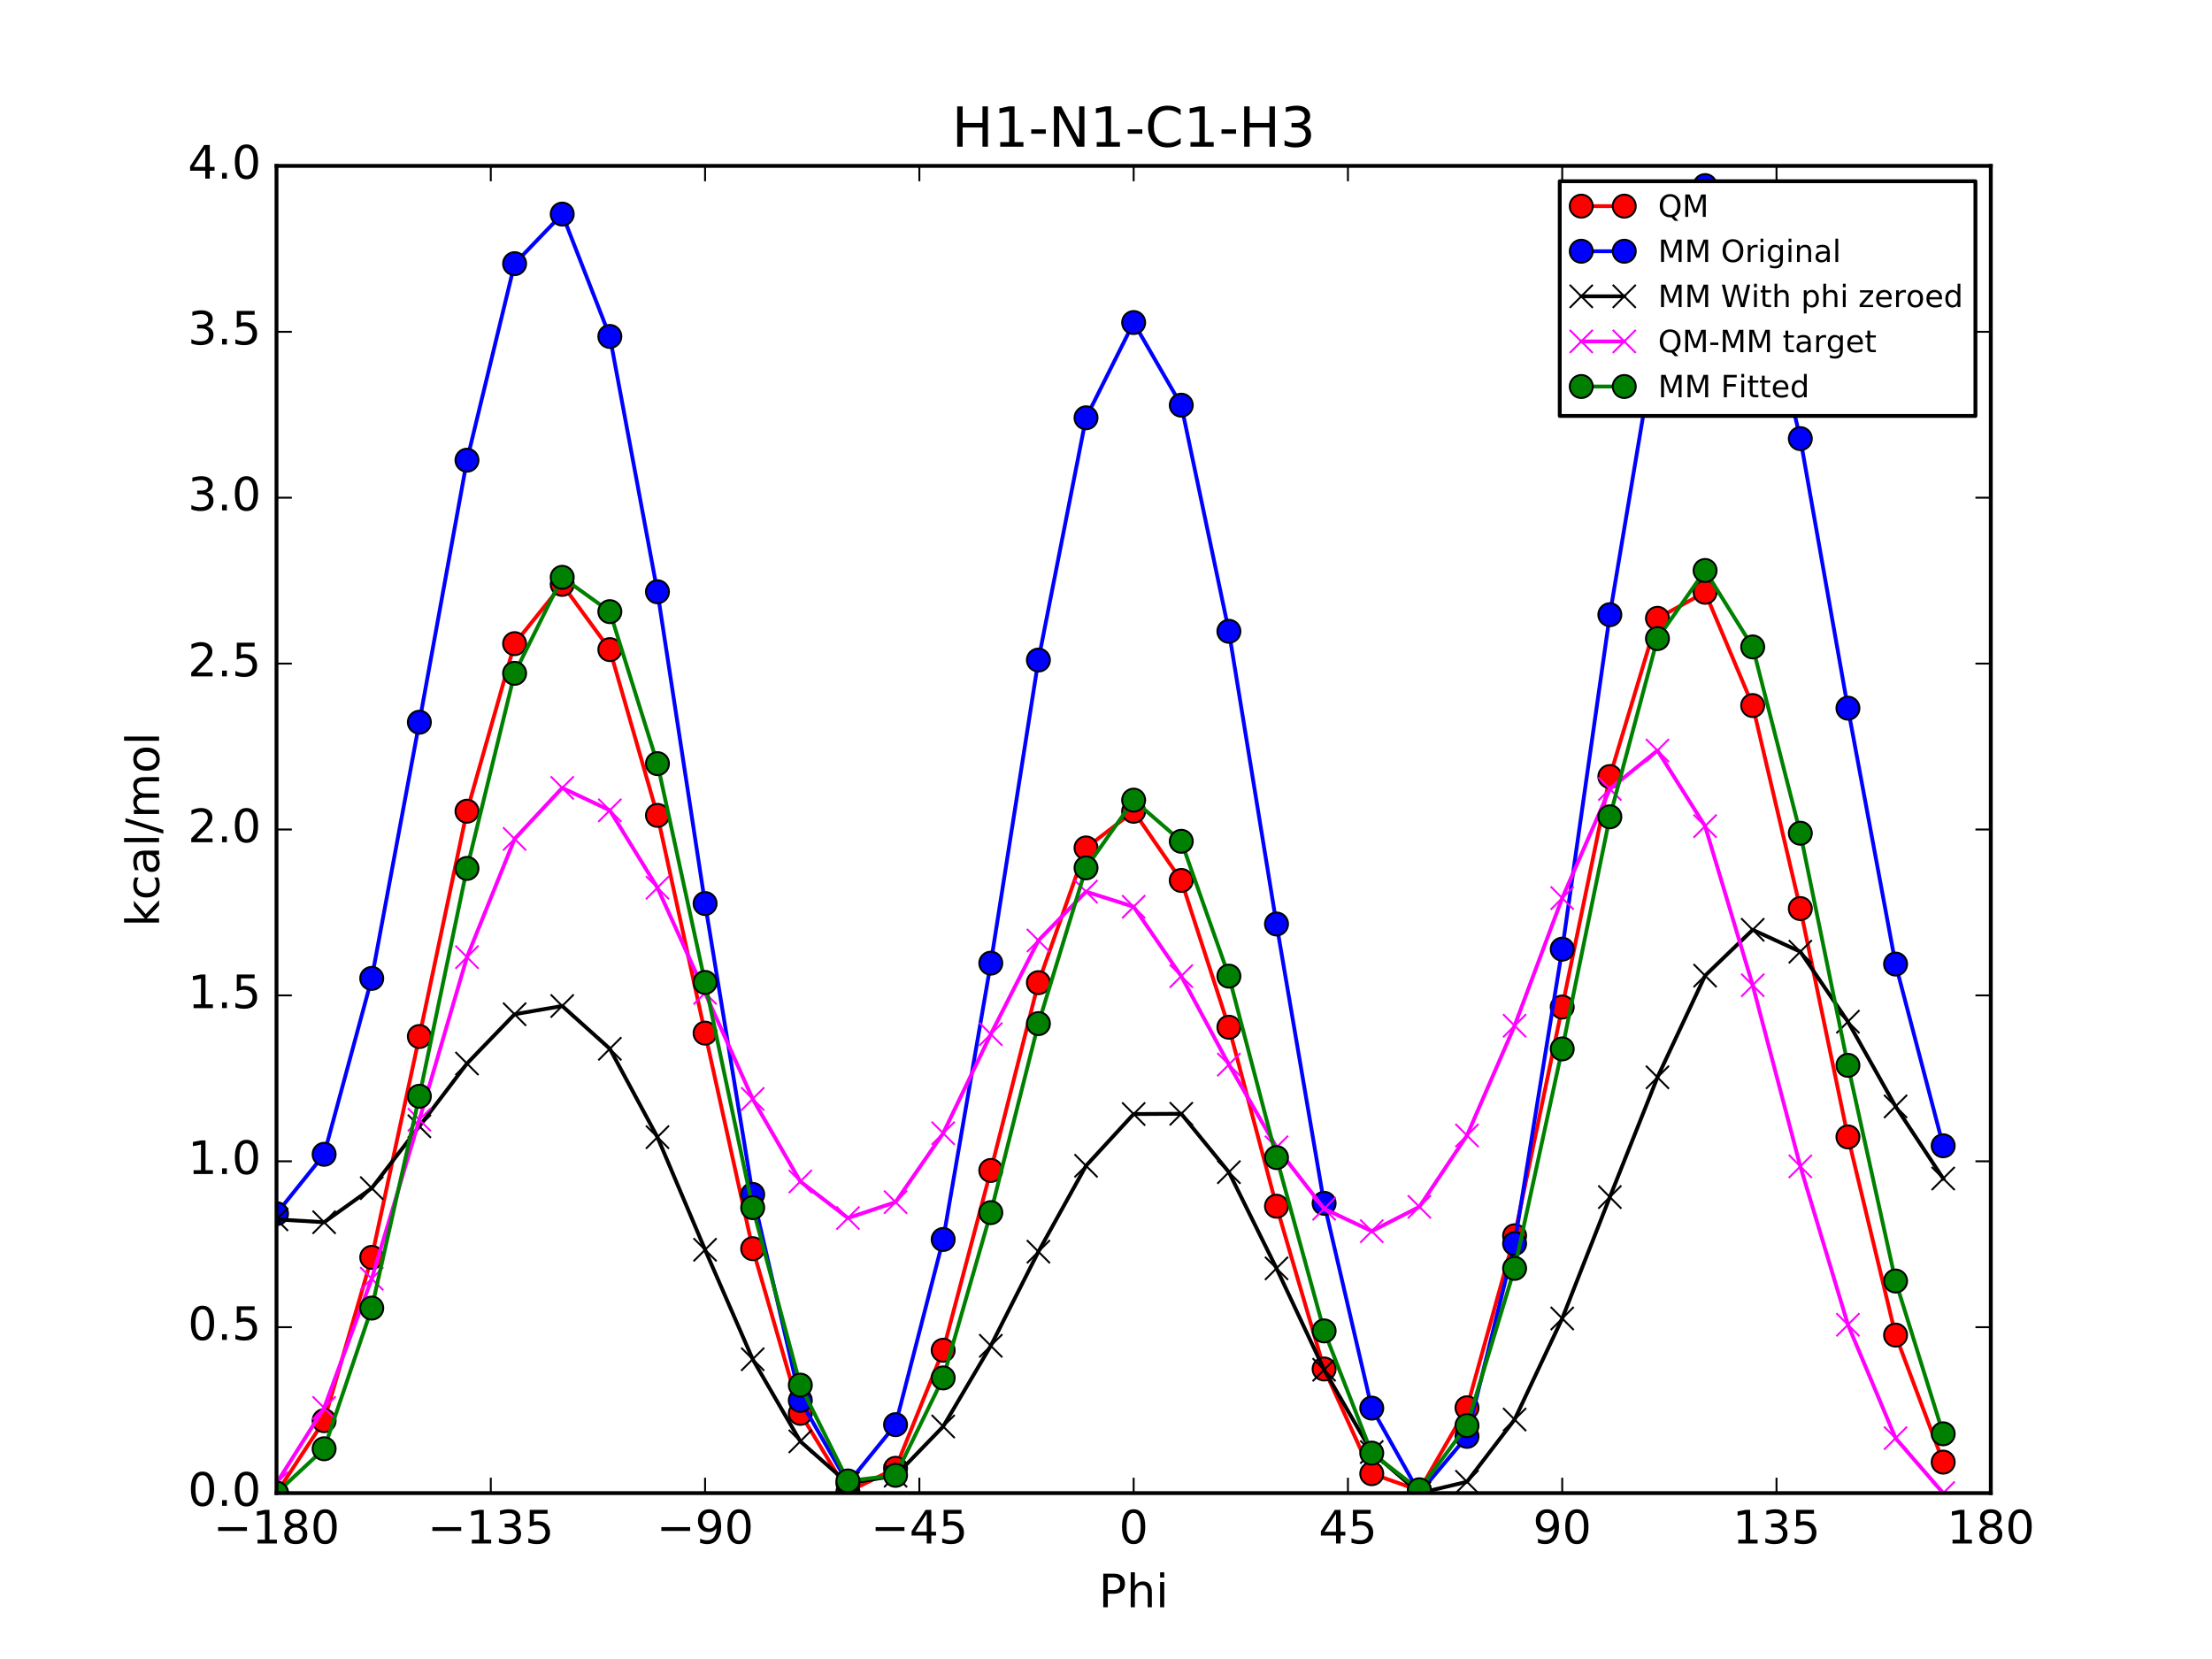 <?xml version="1.0" encoding="utf-8" standalone="no"?>
<!DOCTYPE svg PUBLIC "-//W3C//DTD SVG 1.1//EN"
  "http://www.w3.org/Graphics/SVG/1.1/DTD/svg11.dtd">
<!-- Created with matplotlib (http://matplotlib.org/) -->
<svg height="432pt" version="1.1" viewBox="0 0 576 432" width="576pt" xmlns="http://www.w3.org/2000/svg" xmlns:xlink="http://www.w3.org/1999/xlink">
 <defs>
  <style type="text/css">
*{stroke-linecap:butt;stroke-linejoin:round;stroke-miterlimit:100000;}
  </style>
 </defs>
 <g id="figure_1">
  <g id="patch_1">
   <path d="M 0 432 
L 576 432 
L 576 0 
L 0 0 
z
" style="fill:#ffffff;"/>
  </g>
  <g id="axes_1">
   <g id="patch_2">
    <path d="M 72 388.8 
L 518.4 388.8 
L 518.4 43.2 
L 72 43.2 
z
" style="fill:#ffffff;"/>
   </g>
   <g id="line2d_1">
    <path clip-path="url(#pf46bbac08f)" d="M 72.001 388.8 
L 84.4 369.937 
L 96.8 327.413 
L 109.2 269.902 
L 121.6 211.236 
L 134 167.604 
L 146.4 152.171 
L 158.8 169.154 
L 171.2 212.324 
L 183.6 269.027 
L 196 325.154 
L 208.4 368.033 
L 220.8 388.486 
L 233.2 382.345 
L 245.6 351.598 
L 258 304.783 
L 270.4 255.879 
L 282.8 220.801 
L 295.199 211.256 
L 307.6 229.262 
L 320 267.487 
L 332.4 314.094 
L 344.8 356.48 
L 357.2 383.747 
L 369.6 388.101 
L 382 366.581 
L 394.4 321.787 
L 406.8 262.23 
L 419.2 202.211 
L 431.6 161.005 
L 444 154.223 
L 456.4 183.721 
L 468.8 236.591 
L 481.2 296.05 
L 493.6 347.655 
L 506 380.734 
" style="fill:none;stroke:#ff0000;stroke-linecap:square;"/>
    <defs>
     <path d="M 0 3 
C 0.796 3 1.559 2.684 2.121 2.121 
C 2.684 1.559 3 0.796 3 0 
C 3 -0.796 2.684 -1.559 2.121 -2.121 
C 1.559 -2.684 0.796 -3 0 -3 
C -0.796 -3 -1.559 -2.684 -2.121 -2.121 
C -2.684 -1.559 -3 -0.796 -3 0 
C -3 0.796 -2.684 1.559 -2.121 2.121 
C -1.559 2.684 -0.796 3 0 3 
z
" id="m9e921fabbd" style="stroke:#000000;stroke-width:0.5;"/>
    </defs>
    <g clip-path="url(#pf46bbac08f)">
     <use style="fill:#ff0000;stroke:#000000;stroke-width:0.5;" x="72.001" xlink:href="#m9e921fabbd" y="388.8"/>
     <use style="fill:#ff0000;stroke:#000000;stroke-width:0.5;" x="84.4" xlink:href="#m9e921fabbd" y="369.937"/>
     <use style="fill:#ff0000;stroke:#000000;stroke-width:0.5;" x="96.8" xlink:href="#m9e921fabbd" y="327.413"/>
     <use style="fill:#ff0000;stroke:#000000;stroke-width:0.5;" x="109.2" xlink:href="#m9e921fabbd" y="269.902"/>
     <use style="fill:#ff0000;stroke:#000000;stroke-width:0.5;" x="121.6" xlink:href="#m9e921fabbd" y="211.236"/>
     <use style="fill:#ff0000;stroke:#000000;stroke-width:0.5;" x="134" xlink:href="#m9e921fabbd" y="167.604"/>
     <use style="fill:#ff0000;stroke:#000000;stroke-width:0.5;" x="146.4" xlink:href="#m9e921fabbd" y="152.171"/>
     <use style="fill:#ff0000;stroke:#000000;stroke-width:0.5;" x="158.8" xlink:href="#m9e921fabbd" y="169.154"/>
     <use style="fill:#ff0000;stroke:#000000;stroke-width:0.5;" x="171.2" xlink:href="#m9e921fabbd" y="212.324"/>
     <use style="fill:#ff0000;stroke:#000000;stroke-width:0.5;" x="183.6" xlink:href="#m9e921fabbd" y="269.027"/>
     <use style="fill:#ff0000;stroke:#000000;stroke-width:0.5;" x="196" xlink:href="#m9e921fabbd" y="325.154"/>
     <use style="fill:#ff0000;stroke:#000000;stroke-width:0.5;" x="208.4" xlink:href="#m9e921fabbd" y="368.033"/>
     <use style="fill:#ff0000;stroke:#000000;stroke-width:0.5;" x="220.8" xlink:href="#m9e921fabbd" y="388.486"/>
     <use style="fill:#ff0000;stroke:#000000;stroke-width:0.5;" x="233.2" xlink:href="#m9e921fabbd" y="382.345"/>
     <use style="fill:#ff0000;stroke:#000000;stroke-width:0.5;" x="245.6" xlink:href="#m9e921fabbd" y="351.598"/>
     <use style="fill:#ff0000;stroke:#000000;stroke-width:0.5;" x="258" xlink:href="#m9e921fabbd" y="304.783"/>
     <use style="fill:#ff0000;stroke:#000000;stroke-width:0.5;" x="270.4" xlink:href="#m9e921fabbd" y="255.879"/>
     <use style="fill:#ff0000;stroke:#000000;stroke-width:0.5;" x="282.8" xlink:href="#m9e921fabbd" y="220.801"/>
     <use style="fill:#ff0000;stroke:#000000;stroke-width:0.5;" x="295.199" xlink:href="#m9e921fabbd" y="211.256"/>
     <use style="fill:#ff0000;stroke:#000000;stroke-width:0.5;" x="307.6" xlink:href="#m9e921fabbd" y="229.262"/>
     <use style="fill:#ff0000;stroke:#000000;stroke-width:0.5;" x="320" xlink:href="#m9e921fabbd" y="267.487"/>
     <use style="fill:#ff0000;stroke:#000000;stroke-width:0.5;" x="332.4" xlink:href="#m9e921fabbd" y="314.094"/>
     <use style="fill:#ff0000;stroke:#000000;stroke-width:0.5;" x="344.8" xlink:href="#m9e921fabbd" y="356.48"/>
     <use style="fill:#ff0000;stroke:#000000;stroke-width:0.5;" x="357.2" xlink:href="#m9e921fabbd" y="383.747"/>
     <use style="fill:#ff0000;stroke:#000000;stroke-width:0.5;" x="369.6" xlink:href="#m9e921fabbd" y="388.101"/>
     <use style="fill:#ff0000;stroke:#000000;stroke-width:0.5;" x="382" xlink:href="#m9e921fabbd" y="366.581"/>
     <use style="fill:#ff0000;stroke:#000000;stroke-width:0.5;" x="394.4" xlink:href="#m9e921fabbd" y="321.787"/>
     <use style="fill:#ff0000;stroke:#000000;stroke-width:0.5;" x="406.8" xlink:href="#m9e921fabbd" y="262.23"/>
     <use style="fill:#ff0000;stroke:#000000;stroke-width:0.5;" x="419.2" xlink:href="#m9e921fabbd" y="202.211"/>
     <use style="fill:#ff0000;stroke:#000000;stroke-width:0.5;" x="431.6" xlink:href="#m9e921fabbd" y="161.005"/>
     <use style="fill:#ff0000;stroke:#000000;stroke-width:0.5;" x="444" xlink:href="#m9e921fabbd" y="154.223"/>
     <use style="fill:#ff0000;stroke:#000000;stroke-width:0.5;" x="456.4" xlink:href="#m9e921fabbd" y="183.721"/>
     <use style="fill:#ff0000;stroke:#000000;stroke-width:0.5;" x="468.8" xlink:href="#m9e921fabbd" y="236.591"/>
     <use style="fill:#ff0000;stroke:#000000;stroke-width:0.5;" x="481.2" xlink:href="#m9e921fabbd" y="296.05"/>
     <use style="fill:#ff0000;stroke:#000000;stroke-width:0.5;" x="493.6" xlink:href="#m9e921fabbd" y="347.655"/>
     <use style="fill:#ff0000;stroke:#000000;stroke-width:0.5;" x="506" xlink:href="#m9e921fabbd" y="380.734"/>
    </g>
   </g>
   <g id="line2d_2">
    <path clip-path="url(#pf46bbac08f)" d="M 72.001 316.027 
L 84.4 300.58 
L 96.8 254.77 
L 109.2 188.068 
L 121.6 119.832 
L 134 68.661 
L 146.4 55.747 
L 158.8 87.607 
L 171.2 154.1 
L 183.6 235.277 
L 196 311.024 
L 208.4 364.653 
L 220.8 386.263 
L 233.2 370.978 
L 245.6 322.753 
L 258 250.804 
L 270.4 171.878 
L 282.8 108.796 
L 295.199 83.988 
L 307.6 105.509 
L 320 164.39 
L 332.4 240.608 
L 344.8 313.336 
L 357.2 366.667 
L 369.6 388.8 
L 382 374.028 
L 394.4 323.832 
L 406.8 247.16 
L 419.2 160.067 
L 431.6 85.999 
L 444 48.326 
L 456.4 61.497 
L 468.8 114.215 
L 481.2 184.409 
L 493.6 251.045 
L 506 298.357 
" style="fill:none;stroke:#0000ff;stroke-linecap:square;"/>
    <defs>
     <path d="M 0 3 
C 0.796 3 1.559 2.684 2.121 2.121 
C 2.684 1.559 3 0.796 3 0 
C 3 -0.796 2.684 -1.559 2.121 -2.121 
C 1.559 -2.684 0.796 -3 0 -3 
C -0.796 -3 -1.559 -2.684 -2.121 -2.121 
C -2.684 -1.559 -3 -0.796 -3 0 
C -3 0.796 -2.684 1.559 -2.121 2.121 
C -1.559 2.684 -0.796 3 0 3 
z
" id="m9bbca32407" style="stroke:#000000;stroke-width:0.5;"/>
    </defs>
    <g clip-path="url(#pf46bbac08f)">
     <use style="fill:#0000ff;stroke:#000000;stroke-width:0.5;" x="72.001" xlink:href="#m9bbca32407" y="316.027"/>
     <use style="fill:#0000ff;stroke:#000000;stroke-width:0.5;" x="84.4" xlink:href="#m9bbca32407" y="300.58"/>
     <use style="fill:#0000ff;stroke:#000000;stroke-width:0.5;" x="96.8" xlink:href="#m9bbca32407" y="254.77"/>
     <use style="fill:#0000ff;stroke:#000000;stroke-width:0.5;" x="109.2" xlink:href="#m9bbca32407" y="188.068"/>
     <use style="fill:#0000ff;stroke:#000000;stroke-width:0.5;" x="121.6" xlink:href="#m9bbca32407" y="119.832"/>
     <use style="fill:#0000ff;stroke:#000000;stroke-width:0.5;" x="134" xlink:href="#m9bbca32407" y="68.661"/>
     <use style="fill:#0000ff;stroke:#000000;stroke-width:0.5;" x="146.4" xlink:href="#m9bbca32407" y="55.747"/>
     <use style="fill:#0000ff;stroke:#000000;stroke-width:0.5;" x="158.8" xlink:href="#m9bbca32407" y="87.607"/>
     <use style="fill:#0000ff;stroke:#000000;stroke-width:0.5;" x="171.2" xlink:href="#m9bbca32407" y="154.1"/>
     <use style="fill:#0000ff;stroke:#000000;stroke-width:0.5;" x="183.6" xlink:href="#m9bbca32407" y="235.277"/>
     <use style="fill:#0000ff;stroke:#000000;stroke-width:0.5;" x="196" xlink:href="#m9bbca32407" y="311.024"/>
     <use style="fill:#0000ff;stroke:#000000;stroke-width:0.5;" x="208.4" xlink:href="#m9bbca32407" y="364.653"/>
     <use style="fill:#0000ff;stroke:#000000;stroke-width:0.5;" x="220.8" xlink:href="#m9bbca32407" y="386.263"/>
     <use style="fill:#0000ff;stroke:#000000;stroke-width:0.5;" x="233.2" xlink:href="#m9bbca32407" y="370.978"/>
     <use style="fill:#0000ff;stroke:#000000;stroke-width:0.5;" x="245.6" xlink:href="#m9bbca32407" y="322.753"/>
     <use style="fill:#0000ff;stroke:#000000;stroke-width:0.5;" x="258" xlink:href="#m9bbca32407" y="250.804"/>
     <use style="fill:#0000ff;stroke:#000000;stroke-width:0.5;" x="270.4" xlink:href="#m9bbca32407" y="171.878"/>
     <use style="fill:#0000ff;stroke:#000000;stroke-width:0.5;" x="282.8" xlink:href="#m9bbca32407" y="108.796"/>
     <use style="fill:#0000ff;stroke:#000000;stroke-width:0.5;" x="295.199" xlink:href="#m9bbca32407" y="83.988"/>
     <use style="fill:#0000ff;stroke:#000000;stroke-width:0.5;" x="307.6" xlink:href="#m9bbca32407" y="105.509"/>
     <use style="fill:#0000ff;stroke:#000000;stroke-width:0.5;" x="320" xlink:href="#m9bbca32407" y="164.39"/>
     <use style="fill:#0000ff;stroke:#000000;stroke-width:0.5;" x="332.4" xlink:href="#m9bbca32407" y="240.608"/>
     <use style="fill:#0000ff;stroke:#000000;stroke-width:0.5;" x="344.8" xlink:href="#m9bbca32407" y="313.336"/>
     <use style="fill:#0000ff;stroke:#000000;stroke-width:0.5;" x="357.2" xlink:href="#m9bbca32407" y="366.667"/>
     <use style="fill:#0000ff;stroke:#000000;stroke-width:0.5;" x="369.6" xlink:href="#m9bbca32407" y="388.8"/>
     <use style="fill:#0000ff;stroke:#000000;stroke-width:0.5;" x="382" xlink:href="#m9bbca32407" y="374.028"/>
     <use style="fill:#0000ff;stroke:#000000;stroke-width:0.5;" x="394.4" xlink:href="#m9bbca32407" y="323.832"/>
     <use style="fill:#0000ff;stroke:#000000;stroke-width:0.5;" x="406.8" xlink:href="#m9bbca32407" y="247.16"/>
     <use style="fill:#0000ff;stroke:#000000;stroke-width:0.5;" x="419.2" xlink:href="#m9bbca32407" y="160.067"/>
     <use style="fill:#0000ff;stroke:#000000;stroke-width:0.5;" x="431.6" xlink:href="#m9bbca32407" y="85.999"/>
     <use style="fill:#0000ff;stroke:#000000;stroke-width:0.5;" x="444" xlink:href="#m9bbca32407" y="48.326"/>
     <use style="fill:#0000ff;stroke:#000000;stroke-width:0.5;" x="456.4" xlink:href="#m9bbca32407" y="61.497"/>
     <use style="fill:#0000ff;stroke:#000000;stroke-width:0.5;" x="468.8" xlink:href="#m9bbca32407" y="114.215"/>
     <use style="fill:#0000ff;stroke:#000000;stroke-width:0.5;" x="481.2" xlink:href="#m9bbca32407" y="184.409"/>
     <use style="fill:#0000ff;stroke:#000000;stroke-width:0.5;" x="493.6" xlink:href="#m9bbca32407" y="251.045"/>
     <use style="fill:#0000ff;stroke:#000000;stroke-width:0.5;" x="506" xlink:href="#m9bbca32407" y="298.357"/>
    </g>
   </g>
   <g id="line2d_3">
    <path clip-path="url(#pf46bbac08f)" d="M 72.001 317.519 
L 84.4 318.268 
L 96.8 309.391 
L 109.2 293.281 
L 121.6 276.946 
L 134 264.108 
L 146.4 261.958 
L 158.8 273.099 
L 171.2 296.118 
L 183.6 325.435 
L 196 353.946 
L 208.4 375.328 
L 220.8 386.262 
L 233.2 384.264 
L 245.6 371.453 
L 258 350.441 
L 270.4 325.931 
L 282.8 303.567 
L 295.199 290.092 
L 307.6 290.025 
L 320 305.229 
L 332.4 330.28 
L 344.8 356.679 
L 357.2 378.108 
L 369.6 388.8 
L 382 385.856 
L 394.4 369.645 
L 406.8 343.327 
L 419.2 311.713 
L 431.6 280.527 
L 444 254.053 
L 456.4 242.123 
L 468.8 247.82 
L 481.2 266.044 
L 493.6 288.109 
L 506 306.885 
" style="fill:none;stroke:#000000;stroke-linecap:square;"/>
    <defs>
     <path d="M -3 3 
L 3 -3 
M -3 -3 
L 3 3 
" id="mc36711ab48" style="stroke:#000000;stroke-width:0.5;"/>
    </defs>
    <g clip-path="url(#pf46bbac08f)">
     <use style="stroke:#000000;stroke-width:0.5;" x="72.001" xlink:href="#mc36711ab48" y="317.519"/>
     <use style="stroke:#000000;stroke-width:0.5;" x="84.4" xlink:href="#mc36711ab48" y="318.268"/>
     <use style="stroke:#000000;stroke-width:0.5;" x="96.8" xlink:href="#mc36711ab48" y="309.391"/>
     <use style="stroke:#000000;stroke-width:0.5;" x="109.2" xlink:href="#mc36711ab48" y="293.281"/>
     <use style="stroke:#000000;stroke-width:0.5;" x="121.6" xlink:href="#mc36711ab48" y="276.946"/>
     <use style="stroke:#000000;stroke-width:0.5;" x="134" xlink:href="#mc36711ab48" y="264.108"/>
     <use style="stroke:#000000;stroke-width:0.5;" x="146.4" xlink:href="#mc36711ab48" y="261.958"/>
     <use style="stroke:#000000;stroke-width:0.5;" x="158.8" xlink:href="#mc36711ab48" y="273.099"/>
     <use style="stroke:#000000;stroke-width:0.5;" x="171.2" xlink:href="#mc36711ab48" y="296.118"/>
     <use style="stroke:#000000;stroke-width:0.5;" x="183.6" xlink:href="#mc36711ab48" y="325.435"/>
     <use style="stroke:#000000;stroke-width:0.5;" x="196" xlink:href="#mc36711ab48" y="353.946"/>
     <use style="stroke:#000000;stroke-width:0.5;" x="208.4" xlink:href="#mc36711ab48" y="375.328"/>
     <use style="stroke:#000000;stroke-width:0.5;" x="220.8" xlink:href="#mc36711ab48" y="386.262"/>
     <use style="stroke:#000000;stroke-width:0.5;" x="233.2" xlink:href="#mc36711ab48" y="384.264"/>
     <use style="stroke:#000000;stroke-width:0.5;" x="245.6" xlink:href="#mc36711ab48" y="371.453"/>
     <use style="stroke:#000000;stroke-width:0.5;" x="258" xlink:href="#mc36711ab48" y="350.441"/>
     <use style="stroke:#000000;stroke-width:0.5;" x="270.4" xlink:href="#mc36711ab48" y="325.931"/>
     <use style="stroke:#000000;stroke-width:0.5;" x="282.8" xlink:href="#mc36711ab48" y="303.567"/>
     <use style="stroke:#000000;stroke-width:0.5;" x="295.199" xlink:href="#mc36711ab48" y="290.092"/>
     <use style="stroke:#000000;stroke-width:0.5;" x="307.6" xlink:href="#mc36711ab48" y="290.025"/>
     <use style="stroke:#000000;stroke-width:0.5;" x="320" xlink:href="#mc36711ab48" y="305.229"/>
     <use style="stroke:#000000;stroke-width:0.5;" x="332.4" xlink:href="#mc36711ab48" y="330.28"/>
     <use style="stroke:#000000;stroke-width:0.5;" x="344.8" xlink:href="#mc36711ab48" y="356.679"/>
     <use style="stroke:#000000;stroke-width:0.5;" x="357.2" xlink:href="#mc36711ab48" y="378.108"/>
     <use style="stroke:#000000;stroke-width:0.5;" x="369.6" xlink:href="#mc36711ab48" y="388.8"/>
     <use style="stroke:#000000;stroke-width:0.5;" x="382" xlink:href="#mc36711ab48" y="385.856"/>
     <use style="stroke:#000000;stroke-width:0.5;" x="394.4" xlink:href="#mc36711ab48" y="369.645"/>
     <use style="stroke:#000000;stroke-width:0.5;" x="406.8" xlink:href="#mc36711ab48" y="343.327"/>
     <use style="stroke:#000000;stroke-width:0.5;" x="419.2" xlink:href="#mc36711ab48" y="311.713"/>
     <use style="stroke:#000000;stroke-width:0.5;" x="431.6" xlink:href="#mc36711ab48" y="280.527"/>
     <use style="stroke:#000000;stroke-width:0.5;" x="444" xlink:href="#mc36711ab48" y="254.053"/>
     <use style="stroke:#000000;stroke-width:0.5;" x="456.4" xlink:href="#mc36711ab48" y="242.123"/>
     <use style="stroke:#000000;stroke-width:0.5;" x="468.8" xlink:href="#mc36711ab48" y="247.82"/>
     <use style="stroke:#000000;stroke-width:0.5;" x="481.2" xlink:href="#mc36711ab48" y="266.044"/>
     <use style="stroke:#000000;stroke-width:0.5;" x="493.6" xlink:href="#mc36711ab48" y="288.109"/>
     <use style="stroke:#000000;stroke-width:0.5;" x="506" xlink:href="#mc36711ab48" y="306.885"/>
    </g>
   </g>
   <g id="line2d_4">
    <path clip-path="url(#pf46bbac08f)" d="M 72.001 386.233 
L 84.4 366.621 
L 96.8 332.974 
L 109.2 291.572 
L 121.6 249.242 
L 134 218.447 
L 146.4 205.166 
L 158.8 211.007 
L 171.2 231.157 
L 183.6 258.545 
L 196 286.16 
L 208.4 307.656 
L 220.8 317.176 
L 233.2 313.033 
L 245.6 295.097 
L 258 269.295 
L 270.4 244.9 
L 282.8 232.186 
L 295.199 236.116 
L 307.6 254.189 
L 320 277.21 
L 332.4 298.766 
L 344.8 314.752 
L 357.2 320.591 
L 369.6 314.253 
L 382 295.676 
L 394.4 267.094 
L 406.8 233.855 
L 419.2 205.449 
L 431.6 195.43 
L 444 215.122 
L 456.4 256.55 
L 468.8 303.723 
L 481.2 344.958 
L 493.6 374.497 
L 506 388.8 
" style="fill:none;stroke:#ff00ff;stroke-linecap:square;"/>
    <defs>
     <path d="M -3 3 
L 3 -3 
M -3 -3 
L 3 3 
" id="ma577049d04" style="stroke:#ff00ff;stroke-width:0.5;"/>
    </defs>
    <g clip-path="url(#pf46bbac08f)">
     <use style="fill:#ff00ff;stroke:#ff00ff;stroke-width:0.5;" x="72.001" xlink:href="#ma577049d04" y="386.233"/>
     <use style="fill:#ff00ff;stroke:#ff00ff;stroke-width:0.5;" x="84.4" xlink:href="#ma577049d04" y="366.621"/>
     <use style="fill:#ff00ff;stroke:#ff00ff;stroke-width:0.5;" x="96.8" xlink:href="#ma577049d04" y="332.974"/>
     <use style="fill:#ff00ff;stroke:#ff00ff;stroke-width:0.5;" x="109.2" xlink:href="#ma577049d04" y="291.572"/>
     <use style="fill:#ff00ff;stroke:#ff00ff;stroke-width:0.5;" x="121.6" xlink:href="#ma577049d04" y="249.242"/>
     <use style="fill:#ff00ff;stroke:#ff00ff;stroke-width:0.5;" x="134" xlink:href="#ma577049d04" y="218.447"/>
     <use style="fill:#ff00ff;stroke:#ff00ff;stroke-width:0.5;" x="146.4" xlink:href="#ma577049d04" y="205.166"/>
     <use style="fill:#ff00ff;stroke:#ff00ff;stroke-width:0.5;" x="158.8" xlink:href="#ma577049d04" y="211.007"/>
     <use style="fill:#ff00ff;stroke:#ff00ff;stroke-width:0.5;" x="171.2" xlink:href="#ma577049d04" y="231.157"/>
     <use style="fill:#ff00ff;stroke:#ff00ff;stroke-width:0.5;" x="183.6" xlink:href="#ma577049d04" y="258.545"/>
     <use style="fill:#ff00ff;stroke:#ff00ff;stroke-width:0.5;" x="196" xlink:href="#ma577049d04" y="286.16"/>
     <use style="fill:#ff00ff;stroke:#ff00ff;stroke-width:0.5;" x="208.4" xlink:href="#ma577049d04" y="307.656"/>
     <use style="fill:#ff00ff;stroke:#ff00ff;stroke-width:0.5;" x="220.8" xlink:href="#ma577049d04" y="317.176"/>
     <use style="fill:#ff00ff;stroke:#ff00ff;stroke-width:0.5;" x="233.2" xlink:href="#ma577049d04" y="313.033"/>
     <use style="fill:#ff00ff;stroke:#ff00ff;stroke-width:0.5;" x="245.6" xlink:href="#ma577049d04" y="295.097"/>
     <use style="fill:#ff00ff;stroke:#ff00ff;stroke-width:0.5;" x="258" xlink:href="#ma577049d04" y="269.295"/>
     <use style="fill:#ff00ff;stroke:#ff00ff;stroke-width:0.5;" x="270.4" xlink:href="#ma577049d04" y="244.9"/>
     <use style="fill:#ff00ff;stroke:#ff00ff;stroke-width:0.5;" x="282.8" xlink:href="#ma577049d04" y="232.186"/>
     <use style="fill:#ff00ff;stroke:#ff00ff;stroke-width:0.5;" x="295.199" xlink:href="#ma577049d04" y="236.116"/>
     <use style="fill:#ff00ff;stroke:#ff00ff;stroke-width:0.5;" x="307.6" xlink:href="#ma577049d04" y="254.189"/>
     <use style="fill:#ff00ff;stroke:#ff00ff;stroke-width:0.5;" x="320" xlink:href="#ma577049d04" y="277.21"/>
     <use style="fill:#ff00ff;stroke:#ff00ff;stroke-width:0.5;" x="332.4" xlink:href="#ma577049d04" y="298.766"/>
     <use style="fill:#ff00ff;stroke:#ff00ff;stroke-width:0.5;" x="344.8" xlink:href="#ma577049d04" y="314.752"/>
     <use style="fill:#ff00ff;stroke:#ff00ff;stroke-width:0.5;" x="357.2" xlink:href="#ma577049d04" y="320.591"/>
     <use style="fill:#ff00ff;stroke:#ff00ff;stroke-width:0.5;" x="369.6" xlink:href="#ma577049d04" y="314.253"/>
     <use style="fill:#ff00ff;stroke:#ff00ff;stroke-width:0.5;" x="382" xlink:href="#ma577049d04" y="295.676"/>
     <use style="fill:#ff00ff;stroke:#ff00ff;stroke-width:0.5;" x="394.4" xlink:href="#ma577049d04" y="267.094"/>
     <use style="fill:#ff00ff;stroke:#ff00ff;stroke-width:0.5;" x="406.8" xlink:href="#ma577049d04" y="233.855"/>
     <use style="fill:#ff00ff;stroke:#ff00ff;stroke-width:0.5;" x="419.2" xlink:href="#ma577049d04" y="205.449"/>
     <use style="fill:#ff00ff;stroke:#ff00ff;stroke-width:0.5;" x="431.6" xlink:href="#ma577049d04" y="195.43"/>
     <use style="fill:#ff00ff;stroke:#ff00ff;stroke-width:0.5;" x="444" xlink:href="#ma577049d04" y="215.122"/>
     <use style="fill:#ff00ff;stroke:#ff00ff;stroke-width:0.5;" x="456.4" xlink:href="#ma577049d04" y="256.55"/>
     <use style="fill:#ff00ff;stroke:#ff00ff;stroke-width:0.5;" x="468.8" xlink:href="#ma577049d04" y="303.723"/>
     <use style="fill:#ff00ff;stroke:#ff00ff;stroke-width:0.5;" x="481.2" xlink:href="#ma577049d04" y="344.958"/>
     <use style="fill:#ff00ff;stroke:#ff00ff;stroke-width:0.5;" x="493.6" xlink:href="#ma577049d04" y="374.497"/>
     <use style="fill:#ff00ff;stroke:#ff00ff;stroke-width:0.5;" x="506" xlink:href="#ma577049d04" y="388.8"/>
    </g>
   </g>
   <g id="line2d_5">
    <path clip-path="url(#pf46bbac08f)" d="M 72.001 388.8 
L 84.4 377.257 
L 96.8 340.623 
L 109.2 285.466 
L 121.6 226.137 
L 134 175.332 
L 146.4 150.334 
L 158.8 159.267 
L 171.2 198.849 
L 183.6 255.822 
L 196 314.47 
L 208.4 360.686 
L 220.8 385.634 
L 233.2 384.171 
L 245.6 358.809 
L 258 315.761 
L 270.4 266.546 
L 282.8 226 
L 295.199 208.349 
L 307.6 219.07 
L 320 254.185 
L 332.4 301.432 
L 344.8 346.566 
L 357.2 378.385 
L 369.6 387.935 
L 382 371.214 
L 394.4 330.282 
L 406.8 273.135 
L 419.2 212.692 
L 431.6 166.293 
L 444 148.554 
L 456.4 168.461 
L 468.8 216.97 
L 481.2 277.413 
L 493.6 333.578 
L 506 373.36 
" style="fill:none;stroke:#008000;stroke-linecap:square;"/>
    <defs>
     <path d="M 0 3 
C 0.796 3 1.559 2.684 2.121 2.121 
C 2.684 1.559 3 0.796 3 0 
C 3 -0.796 2.684 -1.559 2.121 -2.121 
C 1.559 -2.684 0.796 -3 0 -3 
C -0.796 -3 -1.559 -2.684 -2.121 -2.121 
C -2.684 -1.559 -3 -0.796 -3 0 
C -3 0.796 -2.684 1.559 -2.121 2.121 
C -1.559 2.684 -0.796 3 0 3 
z
" id="ma4776d2534" style="stroke:#000000;stroke-width:0.5;"/>
    </defs>
    <g clip-path="url(#pf46bbac08f)">
     <use style="fill:#008000;stroke:#000000;stroke-width:0.5;" x="72.001" xlink:href="#ma4776d2534" y="388.8"/>
     <use style="fill:#008000;stroke:#000000;stroke-width:0.5;" x="84.4" xlink:href="#ma4776d2534" y="377.257"/>
     <use style="fill:#008000;stroke:#000000;stroke-width:0.5;" x="96.8" xlink:href="#ma4776d2534" y="340.623"/>
     <use style="fill:#008000;stroke:#000000;stroke-width:0.5;" x="109.2" xlink:href="#ma4776d2534" y="285.466"/>
     <use style="fill:#008000;stroke:#000000;stroke-width:0.5;" x="121.6" xlink:href="#ma4776d2534" y="226.137"/>
     <use style="fill:#008000;stroke:#000000;stroke-width:0.5;" x="134" xlink:href="#ma4776d2534" y="175.332"/>
     <use style="fill:#008000;stroke:#000000;stroke-width:0.5;" x="146.4" xlink:href="#ma4776d2534" y="150.334"/>
     <use style="fill:#008000;stroke:#000000;stroke-width:0.5;" x="158.8" xlink:href="#ma4776d2534" y="159.267"/>
     <use style="fill:#008000;stroke:#000000;stroke-width:0.5;" x="171.2" xlink:href="#ma4776d2534" y="198.849"/>
     <use style="fill:#008000;stroke:#000000;stroke-width:0.5;" x="183.6" xlink:href="#ma4776d2534" y="255.822"/>
     <use style="fill:#008000;stroke:#000000;stroke-width:0.5;" x="196" xlink:href="#ma4776d2534" y="314.47"/>
     <use style="fill:#008000;stroke:#000000;stroke-width:0.5;" x="208.4" xlink:href="#ma4776d2534" y="360.686"/>
     <use style="fill:#008000;stroke:#000000;stroke-width:0.5;" x="220.8" xlink:href="#ma4776d2534" y="385.634"/>
     <use style="fill:#008000;stroke:#000000;stroke-width:0.5;" x="233.2" xlink:href="#ma4776d2534" y="384.171"/>
     <use style="fill:#008000;stroke:#000000;stroke-width:0.5;" x="245.6" xlink:href="#ma4776d2534" y="358.809"/>
     <use style="fill:#008000;stroke:#000000;stroke-width:0.5;" x="258" xlink:href="#ma4776d2534" y="315.761"/>
     <use style="fill:#008000;stroke:#000000;stroke-width:0.5;" x="270.4" xlink:href="#ma4776d2534" y="266.546"/>
     <use style="fill:#008000;stroke:#000000;stroke-width:0.5;" x="282.8" xlink:href="#ma4776d2534" y="226"/>
     <use style="fill:#008000;stroke:#000000;stroke-width:0.5;" x="295.199" xlink:href="#ma4776d2534" y="208.349"/>
     <use style="fill:#008000;stroke:#000000;stroke-width:0.5;" x="307.6" xlink:href="#ma4776d2534" y="219.07"/>
     <use style="fill:#008000;stroke:#000000;stroke-width:0.5;" x="320" xlink:href="#ma4776d2534" y="254.185"/>
     <use style="fill:#008000;stroke:#000000;stroke-width:0.5;" x="332.4" xlink:href="#ma4776d2534" y="301.432"/>
     <use style="fill:#008000;stroke:#000000;stroke-width:0.5;" x="344.8" xlink:href="#ma4776d2534" y="346.566"/>
     <use style="fill:#008000;stroke:#000000;stroke-width:0.5;" x="357.2" xlink:href="#ma4776d2534" y="378.385"/>
     <use style="fill:#008000;stroke:#000000;stroke-width:0.5;" x="369.6" xlink:href="#ma4776d2534" y="387.935"/>
     <use style="fill:#008000;stroke:#000000;stroke-width:0.5;" x="382" xlink:href="#ma4776d2534" y="371.214"/>
     <use style="fill:#008000;stroke:#000000;stroke-width:0.5;" x="394.4" xlink:href="#ma4776d2534" y="330.282"/>
     <use style="fill:#008000;stroke:#000000;stroke-width:0.5;" x="406.8" xlink:href="#ma4776d2534" y="273.135"/>
     <use style="fill:#008000;stroke:#000000;stroke-width:0.5;" x="419.2" xlink:href="#ma4776d2534" y="212.692"/>
     <use style="fill:#008000;stroke:#000000;stroke-width:0.5;" x="431.6" xlink:href="#ma4776d2534" y="166.293"/>
     <use style="fill:#008000;stroke:#000000;stroke-width:0.5;" x="444" xlink:href="#ma4776d2534" y="148.554"/>
     <use style="fill:#008000;stroke:#000000;stroke-width:0.5;" x="456.4" xlink:href="#ma4776d2534" y="168.461"/>
     <use style="fill:#008000;stroke:#000000;stroke-width:0.5;" x="468.8" xlink:href="#ma4776d2534" y="216.97"/>
     <use style="fill:#008000;stroke:#000000;stroke-width:0.5;" x="481.2" xlink:href="#ma4776d2534" y="277.413"/>
     <use style="fill:#008000;stroke:#000000;stroke-width:0.5;" x="493.6" xlink:href="#ma4776d2534" y="333.578"/>
     <use style="fill:#008000;stroke:#000000;stroke-width:0.5;" x="506" xlink:href="#ma4776d2534" y="373.36"/>
    </g>
   </g>
   <g id="patch_3">
    <path d="M 72 388.8 
L 518.4 388.8 
" style="fill:none;stroke:#000000;stroke-linecap:square;stroke-linejoin:miter;"/>
   </g>
   <g id="patch_4">
    <path d="M 72 388.8 
L 72 43.2 
" style="fill:none;stroke:#000000;stroke-linecap:square;stroke-linejoin:miter;"/>
   </g>
   <g id="patch_5">
    <path d="M 72 43.2 
L 518.4 43.2 
" style="fill:none;stroke:#000000;stroke-linecap:square;stroke-linejoin:miter;"/>
   </g>
   <g id="patch_6">
    <path d="M 518.4 388.8 
L 518.4 43.2 
" style="fill:none;stroke:#000000;stroke-linecap:square;stroke-linejoin:miter;"/>
   </g>
   <g id="matplotlib.axis_1">
    <g id="xtick_1">
     <g id="line2d_6">
      <defs>
       <path d="M 0 0 
L 0 -4 
" id="mef32898d76" style="stroke:#000000;stroke-width:0.5;"/>
      </defs>
      <g>
       <use style="stroke:#000000;stroke-width:0.5;" x="72.0" xlink:href="#mef32898d76" y="388.8"/>
      </g>
     </g>
     <g id="line2d_7">
      <defs>
       <path d="M 0 0 
L 0 4 
" id="m18e9ec1929" style="stroke:#000000;stroke-width:0.5;"/>
      </defs>
      <g>
       <use style="stroke:#000000;stroke-width:0.5;" x="72.0" xlink:href="#m18e9ec1929" y="43.2"/>
      </g>
     </g>
     <g id="text_1">
      <!-- −180 -->
      <defs>
       <path d="M 10.594 35.5 
L 73.188 35.5 
L 73.188 27.203 
L 10.594 27.203 
z
" id="BitstreamVeraSans-Roman-2212"/>
       <path d="M 12.406 8.297 
L 28.516 8.297 
L 28.516 63.922 
L 10.984 60.406 
L 10.984 69.391 
L 28.422 72.906 
L 38.281 72.906 
L 38.281 8.297 
L 54.391 8.297 
L 54.391 0 
L 12.406 0 
z
" id="BitstreamVeraSans-Roman-31"/>
       <path d="M 31.781 66.406 
Q 24.172 66.406 20.328 58.906 
Q 16.5 51.422 16.5 36.375 
Q 16.5 21.391 20.328 13.891 
Q 24.172 6.391 31.781 6.391 
Q 39.453 6.391 43.281 13.891 
Q 47.125 21.391 47.125 36.375 
Q 47.125 51.422 43.281 58.906 
Q 39.453 66.406 31.781 66.406 
M 31.781 74.219 
Q 44.047 74.219 50.516 64.516 
Q 56.984 54.828 56.984 36.375 
Q 56.984 17.969 50.516 8.266 
Q 44.047 -1.422 31.781 -1.422 
Q 19.531 -1.422 13.062 8.266 
Q 6.594 17.969 6.594 36.375 
Q 6.594 54.828 13.062 64.516 
Q 19.531 74.219 31.781 74.219 
" id="BitstreamVeraSans-Roman-30"/>
       <path d="M 31.781 34.625 
Q 24.75 34.625 20.719 30.859 
Q 16.703 27.094 16.703 20.516 
Q 16.703 13.922 20.719 10.156 
Q 24.75 6.391 31.781 6.391 
Q 38.812 6.391 42.859 10.172 
Q 46.922 13.969 46.922 20.516 
Q 46.922 27.094 42.891 30.859 
Q 38.875 34.625 31.781 34.625 
M 21.922 38.812 
Q 15.578 40.375 12.031 44.719 
Q 8.5 49.078 8.5 55.328 
Q 8.5 64.062 14.719 69.141 
Q 20.953 74.219 31.781 74.219 
Q 42.672 74.219 48.875 69.141 
Q 55.078 64.062 55.078 55.328 
Q 55.078 49.078 51.531 44.719 
Q 48 40.375 41.703 38.812 
Q 48.828 37.156 52.797 32.312 
Q 56.781 27.484 56.781 20.516 
Q 56.781 9.906 50.312 4.234 
Q 43.844 -1.422 31.781 -1.422 
Q 19.734 -1.422 13.25 4.234 
Q 6.781 9.906 6.781 20.516 
Q 6.781 27.484 10.781 32.312 
Q 14.797 37.156 21.922 38.812 
M 18.312 54.391 
Q 18.312 48.734 21.844 45.562 
Q 25.391 42.391 31.781 42.391 
Q 38.141 42.391 41.719 45.562 
Q 45.312 48.734 45.312 54.391 
Q 45.312 60.062 41.719 63.234 
Q 38.141 66.406 31.781 66.406 
Q 25.391 66.406 21.844 63.234 
Q 18.312 60.062 18.312 54.391 
" id="BitstreamVeraSans-Roman-38"/>
      </defs>
      <g transform="translate(55.52 401.918)scale(0.12 -0.12)">
       <use xlink:href="#BitstreamVeraSans-Roman-2212"/>
       <use x="83.789" xlink:href="#BitstreamVeraSans-Roman-31"/>
       <use x="147.412" xlink:href="#BitstreamVeraSans-Roman-38"/>
       <use x="211.035" xlink:href="#BitstreamVeraSans-Roman-30"/>
      </g>
     </g>
    </g>
    <g id="xtick_2">
     <g id="line2d_8">
      <g>
       <use style="stroke:#000000;stroke-width:0.5;" x="127.8" xlink:href="#mef32898d76" y="388.8"/>
      </g>
     </g>
     <g id="line2d_9">
      <g>
       <use style="stroke:#000000;stroke-width:0.5;" x="127.8" xlink:href="#m18e9ec1929" y="43.2"/>
      </g>
     </g>
     <g id="text_2">
      <!-- −135 -->
      <defs>
       <path d="M 40.578 39.312 
Q 47.656 37.797 51.625 33 
Q 55.609 28.219 55.609 21.188 
Q 55.609 10.406 48.188 4.484 
Q 40.766 -1.422 27.094 -1.422 
Q 22.516 -1.422 17.656 -0.516 
Q 12.797 0.391 7.625 2.203 
L 7.625 11.719 
Q 11.719 9.328 16.594 8.109 
Q 21.484 6.891 26.812 6.891 
Q 36.078 6.891 40.938 10.547 
Q 45.797 14.203 45.797 21.188 
Q 45.797 27.641 41.281 31.266 
Q 36.766 34.906 28.719 34.906 
L 20.219 34.906 
L 20.219 43.016 
L 29.109 43.016 
Q 36.375 43.016 40.234 45.922 
Q 44.094 48.828 44.094 54.297 
Q 44.094 59.906 40.109 62.906 
Q 36.141 65.922 28.719 65.922 
Q 24.656 65.922 20.016 65.031 
Q 15.375 64.156 9.812 62.312 
L 9.812 71.094 
Q 15.438 72.656 20.344 73.438 
Q 25.25 74.219 29.594 74.219 
Q 40.828 74.219 47.359 69.109 
Q 53.906 64.016 53.906 55.328 
Q 53.906 49.266 50.438 45.094 
Q 46.969 40.922 40.578 39.312 
" id="BitstreamVeraSans-Roman-33"/>
       <path d="M 10.797 72.906 
L 49.516 72.906 
L 49.516 64.594 
L 19.828 64.594 
L 19.828 46.734 
Q 21.969 47.469 24.109 47.828 
Q 26.266 48.188 28.422 48.188 
Q 40.625 48.188 47.75 41.5 
Q 54.891 34.812 54.891 23.391 
Q 54.891 11.625 47.562 5.094 
Q 40.234 -1.422 26.906 -1.422 
Q 22.312 -1.422 17.547 -0.641 
Q 12.797 0.141 7.719 1.703 
L 7.719 11.625 
Q 12.109 9.234 16.797 8.062 
Q 21.484 6.891 26.703 6.891 
Q 35.156 6.891 40.078 11.328 
Q 45.016 15.766 45.016 23.391 
Q 45.016 31 40.078 35.438 
Q 35.156 39.891 26.703 39.891 
Q 22.75 39.891 18.812 39.016 
Q 14.891 38.141 10.797 36.281 
z
" id="BitstreamVeraSans-Roman-35"/>
      </defs>
      <g transform="translate(111.32 401.918)scale(0.12 -0.12)">
       <use xlink:href="#BitstreamVeraSans-Roman-2212"/>
       <use x="83.789" xlink:href="#BitstreamVeraSans-Roman-31"/>
       <use x="147.412" xlink:href="#BitstreamVeraSans-Roman-33"/>
       <use x="211.035" xlink:href="#BitstreamVeraSans-Roman-35"/>
      </g>
     </g>
    </g>
    <g id="xtick_3">
     <g id="line2d_10">
      <g>
       <use style="stroke:#000000;stroke-width:0.5;" x="183.6" xlink:href="#mef32898d76" y="388.8"/>
      </g>
     </g>
     <g id="line2d_11">
      <g>
       <use style="stroke:#000000;stroke-width:0.5;" x="183.6" xlink:href="#m18e9ec1929" y="43.2"/>
      </g>
     </g>
     <g id="text_3">
      <!-- −90 -->
      <defs>
       <path d="M 10.984 1.516 
L 10.984 10.5 
Q 14.703 8.734 18.5 7.812 
Q 22.312 6.891 25.984 6.891 
Q 35.75 6.891 40.891 13.453 
Q 46.047 20.016 46.781 33.406 
Q 43.953 29.203 39.594 26.953 
Q 35.25 24.703 29.984 24.703 
Q 19.047 24.703 12.672 31.312 
Q 6.297 37.938 6.297 49.422 
Q 6.297 60.641 12.938 67.422 
Q 19.578 74.219 30.609 74.219 
Q 43.266 74.219 49.922 64.516 
Q 56.594 54.828 56.594 36.375 
Q 56.594 19.141 48.406 8.859 
Q 40.234 -1.422 26.422 -1.422 
Q 22.703 -1.422 18.891 -0.688 
Q 15.094 0.047 10.984 1.516 
M 30.609 32.422 
Q 37.25 32.422 41.125 36.953 
Q 45.016 41.5 45.016 49.422 
Q 45.016 57.281 41.125 61.844 
Q 37.25 66.406 30.609 66.406 
Q 23.969 66.406 20.094 61.844 
Q 16.219 57.281 16.219 49.422 
Q 16.219 41.5 20.094 36.953 
Q 23.969 32.422 30.609 32.422 
" id="BitstreamVeraSans-Roman-39"/>
      </defs>
      <g transform="translate(170.937 401.918)scale(0.12 -0.12)">
       <use xlink:href="#BitstreamVeraSans-Roman-2212"/>
       <use x="83.789" xlink:href="#BitstreamVeraSans-Roman-39"/>
       <use x="147.412" xlink:href="#BitstreamVeraSans-Roman-30"/>
      </g>
     </g>
    </g>
    <g id="xtick_4">
     <g id="line2d_12">
      <g>
       <use style="stroke:#000000;stroke-width:0.5;" x="239.4" xlink:href="#mef32898d76" y="388.8"/>
      </g>
     </g>
     <g id="line2d_13">
      <g>
       <use style="stroke:#000000;stroke-width:0.5;" x="239.4" xlink:href="#m18e9ec1929" y="43.2"/>
      </g>
     </g>
     <g id="text_4">
      <!-- −45 -->
      <defs>
       <path d="M 37.797 64.312 
L 12.891 25.391 
L 37.797 25.391 
z
M 35.203 72.906 
L 47.609 72.906 
L 47.609 25.391 
L 58.016 25.391 
L 58.016 17.188 
L 47.609 17.188 
L 47.609 0 
L 37.797 0 
L 37.797 17.188 
L 4.891 17.188 
L 4.891 26.703 
z
" id="BitstreamVeraSans-Roman-34"/>
      </defs>
      <g transform="translate(226.737 401.918)scale(0.12 -0.12)">
       <use xlink:href="#BitstreamVeraSans-Roman-2212"/>
       <use x="83.789" xlink:href="#BitstreamVeraSans-Roman-34"/>
       <use x="147.412" xlink:href="#BitstreamVeraSans-Roman-35"/>
      </g>
     </g>
    </g>
    <g id="xtick_5">
     <g id="line2d_14">
      <g>
       <use style="stroke:#000000;stroke-width:0.5;" x="295.2" xlink:href="#mef32898d76" y="388.8"/>
      </g>
     </g>
     <g id="line2d_15">
      <g>
       <use style="stroke:#000000;stroke-width:0.5;" x="295.2" xlink:href="#m18e9ec1929" y="43.2"/>
      </g>
     </g>
     <g id="text_5">
      <!-- 0 -->
      <g transform="translate(291.382 401.918)scale(0.12 -0.12)">
       <use xlink:href="#BitstreamVeraSans-Roman-30"/>
      </g>
     </g>
    </g>
    <g id="xtick_6">
     <g id="line2d_16">
      <g>
       <use style="stroke:#000000;stroke-width:0.5;" x="351.0" xlink:href="#mef32898d76" y="388.8"/>
      </g>
     </g>
     <g id="line2d_17">
      <g>
       <use style="stroke:#000000;stroke-width:0.5;" x="351.0" xlink:href="#m18e9ec1929" y="43.2"/>
      </g>
     </g>
     <g id="text_6">
      <!-- 45 -->
      <g transform="translate(343.365 401.918)scale(0.12 -0.12)">
       <use xlink:href="#BitstreamVeraSans-Roman-34"/>
       <use x="63.623" xlink:href="#BitstreamVeraSans-Roman-35"/>
      </g>
     </g>
    </g>
    <g id="xtick_7">
     <g id="line2d_18">
      <g>
       <use style="stroke:#000000;stroke-width:0.5;" x="406.8" xlink:href="#mef32898d76" y="388.8"/>
      </g>
     </g>
     <g id="line2d_19">
      <g>
       <use style="stroke:#000000;stroke-width:0.5;" x="406.8" xlink:href="#m18e9ec1929" y="43.2"/>
      </g>
     </g>
     <g id="text_7">
      <!-- 90 -->
      <g transform="translate(399.165 401.918)scale(0.12 -0.12)">
       <use xlink:href="#BitstreamVeraSans-Roman-39"/>
       <use x="63.623" xlink:href="#BitstreamVeraSans-Roman-30"/>
      </g>
     </g>
    </g>
    <g id="xtick_8">
     <g id="line2d_20">
      <g>
       <use style="stroke:#000000;stroke-width:0.5;" x="462.6" xlink:href="#mef32898d76" y="388.8"/>
      </g>
     </g>
     <g id="line2d_21">
      <g>
       <use style="stroke:#000000;stroke-width:0.5;" x="462.6" xlink:href="#m18e9ec1929" y="43.2"/>
      </g>
     </g>
     <g id="text_8">
      <!-- 135 -->
      <g transform="translate(451.147 401.918)scale(0.12 -0.12)">
       <use xlink:href="#BitstreamVeraSans-Roman-31"/>
       <use x="63.623" xlink:href="#BitstreamVeraSans-Roman-33"/>
       <use x="127.246" xlink:href="#BitstreamVeraSans-Roman-35"/>
      </g>
     </g>
    </g>
    <g id="xtick_9">
     <g id="line2d_22">
      <g>
       <use style="stroke:#000000;stroke-width:0.5;" x="518.4" xlink:href="#mef32898d76" y="388.8"/>
      </g>
     </g>
     <g id="line2d_23">
      <g>
       <use style="stroke:#000000;stroke-width:0.5;" x="518.4" xlink:href="#m18e9ec1929" y="43.2"/>
      </g>
     </g>
     <g id="text_9">
      <!-- 180 -->
      <g transform="translate(506.947 401.918)scale(0.12 -0.12)">
       <use xlink:href="#BitstreamVeraSans-Roman-31"/>
       <use x="63.623" xlink:href="#BitstreamVeraSans-Roman-38"/>
       <use x="127.246" xlink:href="#BitstreamVeraSans-Roman-30"/>
      </g>
     </g>
    </g>
    <g id="text_10">
     <!-- Phi -->
     <defs>
      <path d="M 54.891 33.016 
L 54.891 0 
L 45.906 0 
L 45.906 32.719 
Q 45.906 40.484 42.875 44.328 
Q 39.844 48.188 33.797 48.188 
Q 26.516 48.188 22.312 43.547 
Q 18.109 38.922 18.109 30.906 
L 18.109 0 
L 9.078 0 
L 9.078 75.984 
L 18.109 75.984 
L 18.109 46.188 
Q 21.344 51.125 25.703 53.562 
Q 30.078 56 35.797 56 
Q 45.219 56 50.047 50.172 
Q 54.891 44.344 54.891 33.016 
" id="BitstreamVeraSans-Roman-68"/>
      <path d="M 9.422 54.688 
L 18.406 54.688 
L 18.406 0 
L 9.422 0 
z
M 9.422 75.984 
L 18.406 75.984 
L 18.406 64.594 
L 9.422 64.594 
z
" id="BitstreamVeraSans-Roman-69"/>
      <path d="M 19.672 64.797 
L 19.672 37.406 
L 32.078 37.406 
Q 38.969 37.406 42.719 40.969 
Q 46.484 44.531 46.484 51.125 
Q 46.484 57.672 42.719 61.234 
Q 38.969 64.797 32.078 64.797 
z
M 9.812 72.906 
L 32.078 72.906 
Q 44.344 72.906 50.609 67.359 
Q 56.891 61.812 56.891 51.125 
Q 56.891 40.328 50.609 34.812 
Q 44.344 29.297 32.078 29.297 
L 19.672 29.297 
L 19.672 0 
L 9.812 0 
z
" id="BitstreamVeraSans-Roman-50"/>
     </defs>
     <g transform="translate(286.113 418.532)scale(0.12 -0.12)">
      <use xlink:href="#BitstreamVeraSans-Roman-50"/>
      <use x="60.303" xlink:href="#BitstreamVeraSans-Roman-68"/>
      <use x="123.682" xlink:href="#BitstreamVeraSans-Roman-69"/>
     </g>
    </g>
   </g>
   <g id="matplotlib.axis_2">
    <g id="ytick_1">
     <g id="line2d_24">
      <defs>
       <path d="M 0 0 
L 4 0 
" id="m6fed365b8e" style="stroke:#000000;stroke-width:0.5;"/>
      </defs>
      <g>
       <use style="stroke:#000000;stroke-width:0.5;" x="72.0" xlink:href="#m6fed365b8e" y="388.8"/>
      </g>
     </g>
     <g id="line2d_25">
      <defs>
       <path d="M 0 0 
L -4 0 
" id="m1c33d3e46e" style="stroke:#000000;stroke-width:0.5;"/>
      </defs>
      <g>
       <use style="stroke:#000000;stroke-width:0.5;" x="518.4" xlink:href="#m1c33d3e46e" y="388.8"/>
      </g>
     </g>
     <g id="text_11">
      <!-- 0.0 -->
      <defs>
       <path d="M 10.688 12.406 
L 21 12.406 
L 21 0 
L 10.688 0 
z
" id="BitstreamVeraSans-Roman-2e"/>
      </defs>
      <g transform="translate(48.916 392.111)scale(0.12 -0.12)">
       <use xlink:href="#BitstreamVeraSans-Roman-30"/>
       <use x="63.623" xlink:href="#BitstreamVeraSans-Roman-2e"/>
       <use x="95.41" xlink:href="#BitstreamVeraSans-Roman-30"/>
      </g>
     </g>
    </g>
    <g id="ytick_2">
     <g id="line2d_26">
      <g>
       <use style="stroke:#000000;stroke-width:0.5;" x="72.0" xlink:href="#m6fed365b8e" y="345.6"/>
      </g>
     </g>
     <g id="line2d_27">
      <g>
       <use style="stroke:#000000;stroke-width:0.5;" x="518.4" xlink:href="#m1c33d3e46e" y="345.6"/>
      </g>
     </g>
     <g id="text_12">
      <!-- 0.5 -->
      <g transform="translate(48.916 348.911)scale(0.12 -0.12)">
       <use xlink:href="#BitstreamVeraSans-Roman-30"/>
       <use x="63.623" xlink:href="#BitstreamVeraSans-Roman-2e"/>
       <use x="95.41" xlink:href="#BitstreamVeraSans-Roman-35"/>
      </g>
     </g>
    </g>
    <g id="ytick_3">
     <g id="line2d_28">
      <g>
       <use style="stroke:#000000;stroke-width:0.5;" x="72.0" xlink:href="#m6fed365b8e" y="302.4"/>
      </g>
     </g>
     <g id="line2d_29">
      <g>
       <use style="stroke:#000000;stroke-width:0.5;" x="518.4" xlink:href="#m1c33d3e46e" y="302.4"/>
      </g>
     </g>
     <g id="text_13">
      <!-- 1.0 -->
      <g transform="translate(48.916 305.711)scale(0.12 -0.12)">
       <use xlink:href="#BitstreamVeraSans-Roman-31"/>
       <use x="63.623" xlink:href="#BitstreamVeraSans-Roman-2e"/>
       <use x="95.41" xlink:href="#BitstreamVeraSans-Roman-30"/>
      </g>
     </g>
    </g>
    <g id="ytick_4">
     <g id="line2d_30">
      <g>
       <use style="stroke:#000000;stroke-width:0.5;" x="72.0" xlink:href="#m6fed365b8e" y="259.2"/>
      </g>
     </g>
     <g id="line2d_31">
      <g>
       <use style="stroke:#000000;stroke-width:0.5;" x="518.4" xlink:href="#m1c33d3e46e" y="259.2"/>
      </g>
     </g>
     <g id="text_14">
      <!-- 1.5 -->
      <g transform="translate(48.916 262.511)scale(0.12 -0.12)">
       <use xlink:href="#BitstreamVeraSans-Roman-31"/>
       <use x="63.623" xlink:href="#BitstreamVeraSans-Roman-2e"/>
       <use x="95.41" xlink:href="#BitstreamVeraSans-Roman-35"/>
      </g>
     </g>
    </g>
    <g id="ytick_5">
     <g id="line2d_32">
      <g>
       <use style="stroke:#000000;stroke-width:0.5;" x="72.0" xlink:href="#m6fed365b8e" y="216.0"/>
      </g>
     </g>
     <g id="line2d_33">
      <g>
       <use style="stroke:#000000;stroke-width:0.5;" x="518.4" xlink:href="#m1c33d3e46e" y="216.0"/>
      </g>
     </g>
     <g id="text_15">
      <!-- 2.0 -->
      <defs>
       <path d="M 19.188 8.297 
L 53.609 8.297 
L 53.609 0 
L 7.328 0 
L 7.328 8.297 
Q 12.938 14.109 22.625 23.891 
Q 32.328 33.688 34.812 36.531 
Q 39.547 41.844 41.422 45.531 
Q 43.312 49.219 43.312 52.781 
Q 43.312 58.594 39.234 62.25 
Q 35.156 65.922 28.609 65.922 
Q 23.969 65.922 18.812 64.312 
Q 13.672 62.703 7.812 59.422 
L 7.812 69.391 
Q 13.766 71.781 18.938 73 
Q 24.125 74.219 28.422 74.219 
Q 39.75 74.219 46.484 68.547 
Q 53.219 62.891 53.219 53.422 
Q 53.219 48.922 51.531 44.891 
Q 49.859 40.875 45.406 35.406 
Q 44.188 33.984 37.641 27.219 
Q 31.109 20.453 19.188 8.297 
" id="BitstreamVeraSans-Roman-32"/>
      </defs>
      <g transform="translate(48.916 219.311)scale(0.12 -0.12)">
       <use xlink:href="#BitstreamVeraSans-Roman-32"/>
       <use x="63.623" xlink:href="#BitstreamVeraSans-Roman-2e"/>
       <use x="95.41" xlink:href="#BitstreamVeraSans-Roman-30"/>
      </g>
     </g>
    </g>
    <g id="ytick_6">
     <g id="line2d_34">
      <g>
       <use style="stroke:#000000;stroke-width:0.5;" x="72.0" xlink:href="#m6fed365b8e" y="172.8"/>
      </g>
     </g>
     <g id="line2d_35">
      <g>
       <use style="stroke:#000000;stroke-width:0.5;" x="518.4" xlink:href="#m1c33d3e46e" y="172.8"/>
      </g>
     </g>
     <g id="text_16">
      <!-- 2.5 -->
      <g transform="translate(48.916 176.111)scale(0.12 -0.12)">
       <use xlink:href="#BitstreamVeraSans-Roman-32"/>
       <use x="63.623" xlink:href="#BitstreamVeraSans-Roman-2e"/>
       <use x="95.41" xlink:href="#BitstreamVeraSans-Roman-35"/>
      </g>
     </g>
    </g>
    <g id="ytick_7">
     <g id="line2d_36">
      <g>
       <use style="stroke:#000000;stroke-width:0.5;" x="72.0" xlink:href="#m6fed365b8e" y="129.6"/>
      </g>
     </g>
     <g id="line2d_37">
      <g>
       <use style="stroke:#000000;stroke-width:0.5;" x="518.4" xlink:href="#m1c33d3e46e" y="129.6"/>
      </g>
     </g>
     <g id="text_17">
      <!-- 3.0 -->
      <g transform="translate(48.916 132.911)scale(0.12 -0.12)">
       <use xlink:href="#BitstreamVeraSans-Roman-33"/>
       <use x="63.623" xlink:href="#BitstreamVeraSans-Roman-2e"/>
       <use x="95.41" xlink:href="#BitstreamVeraSans-Roman-30"/>
      </g>
     </g>
    </g>
    <g id="ytick_8">
     <g id="line2d_38">
      <g>
       <use style="stroke:#000000;stroke-width:0.5;" x="72.0" xlink:href="#m6fed365b8e" y="86.4"/>
      </g>
     </g>
     <g id="line2d_39">
      <g>
       <use style="stroke:#000000;stroke-width:0.5;" x="518.4" xlink:href="#m1c33d3e46e" y="86.4"/>
      </g>
     </g>
     <g id="text_18">
      <!-- 3.5 -->
      <g transform="translate(48.916 89.711)scale(0.12 -0.12)">
       <use xlink:href="#BitstreamVeraSans-Roman-33"/>
       <use x="63.623" xlink:href="#BitstreamVeraSans-Roman-2e"/>
       <use x="95.41" xlink:href="#BitstreamVeraSans-Roman-35"/>
      </g>
     </g>
    </g>
    <g id="ytick_9">
     <g id="line2d_40">
      <g>
       <use style="stroke:#000000;stroke-width:0.5;" x="72.0" xlink:href="#m6fed365b8e" y="43.2"/>
      </g>
     </g>
     <g id="line2d_41">
      <g>
       <use style="stroke:#000000;stroke-width:0.5;" x="518.4" xlink:href="#m1c33d3e46e" y="43.2"/>
      </g>
     </g>
     <g id="text_19">
      <!-- 4.0 -->
      <g transform="translate(48.916 46.511)scale(0.12 -0.12)">
       <use xlink:href="#BitstreamVeraSans-Roman-34"/>
       <use x="63.623" xlink:href="#BitstreamVeraSans-Roman-2e"/>
       <use x="95.41" xlink:href="#BitstreamVeraSans-Roman-30"/>
      </g>
     </g>
    </g>
    <g id="text_20">
     <!-- kcal/mol -->
     <defs>
      <path d="M 30.609 48.391 
Q 23.391 48.391 19.188 42.75 
Q 14.984 37.109 14.984 27.297 
Q 14.984 17.484 19.156 11.844 
Q 23.344 6.203 30.609 6.203 
Q 37.797 6.203 41.984 11.859 
Q 46.188 17.531 46.188 27.297 
Q 46.188 37.016 41.984 42.703 
Q 37.797 48.391 30.609 48.391 
M 30.609 56 
Q 42.328 56 49.016 48.375 
Q 55.719 40.766 55.719 27.297 
Q 55.719 13.875 49.016 6.219 
Q 42.328 -1.422 30.609 -1.422 
Q 18.844 -1.422 12.172 6.219 
Q 5.516 13.875 5.516 27.297 
Q 5.516 40.766 12.172 48.375 
Q 18.844 56 30.609 56 
" id="BitstreamVeraSans-Roman-6f"/>
      <path d="M 9.422 75.984 
L 18.406 75.984 
L 18.406 0 
L 9.422 0 
z
" id="BitstreamVeraSans-Roman-6c"/>
      <path d="M 52 44.188 
Q 55.375 50.25 60.062 53.125 
Q 64.75 56 71.094 56 
Q 79.641 56 84.281 50.016 
Q 88.922 44.047 88.922 33.016 
L 88.922 0 
L 79.891 0 
L 79.891 32.719 
Q 79.891 40.578 77.094 44.375 
Q 74.312 48.188 68.609 48.188 
Q 61.625 48.188 57.562 43.547 
Q 53.516 38.922 53.516 30.906 
L 53.516 0 
L 44.484 0 
L 44.484 32.719 
Q 44.484 40.625 41.703 44.406 
Q 38.922 48.188 33.109 48.188 
Q 26.219 48.188 22.156 43.531 
Q 18.109 38.875 18.109 30.906 
L 18.109 0 
L 9.078 0 
L 9.078 54.688 
L 18.109 54.688 
L 18.109 46.188 
Q 21.188 51.219 25.484 53.609 
Q 29.781 56 35.688 56 
Q 41.656 56 45.828 52.969 
Q 50 49.953 52 44.188 
" id="BitstreamVeraSans-Roman-6d"/>
      <path d="M 9.078 75.984 
L 18.109 75.984 
L 18.109 31.109 
L 44.922 54.688 
L 56.391 54.688 
L 27.391 29.109 
L 57.625 0 
L 45.906 0 
L 18.109 26.703 
L 18.109 0 
L 9.078 0 
z
" id="BitstreamVeraSans-Roman-6b"/>
      <path d="M 48.781 52.594 
L 48.781 44.188 
Q 44.969 46.297 41.141 47.344 
Q 37.312 48.391 33.406 48.391 
Q 24.656 48.391 19.812 42.844 
Q 14.984 37.312 14.984 27.297 
Q 14.984 17.281 19.812 11.734 
Q 24.656 6.203 33.406 6.203 
Q 37.312 6.203 41.141 7.25 
Q 44.969 8.297 48.781 10.406 
L 48.781 2.094 
Q 45.016 0.344 40.984 -0.531 
Q 36.969 -1.422 32.422 -1.422 
Q 20.062 -1.422 12.781 6.344 
Q 5.516 14.109 5.516 27.297 
Q 5.516 40.672 12.859 48.328 
Q 20.219 56 33.016 56 
Q 37.156 56 41.109 55.141 
Q 45.062 54.297 48.781 52.594 
" id="BitstreamVeraSans-Roman-63"/>
      <path d="M 25.391 72.906 
L 33.688 72.906 
L 8.297 -9.281 
L 0 -9.281 
z
" id="BitstreamVeraSans-Roman-2f"/>
      <path d="M 34.281 27.484 
Q 23.391 27.484 19.188 25 
Q 14.984 22.516 14.984 16.5 
Q 14.984 11.719 18.141 8.906 
Q 21.297 6.109 26.703 6.109 
Q 34.188 6.109 38.703 11.406 
Q 43.219 16.703 43.219 25.484 
L 43.219 27.484 
z
M 52.203 31.203 
L 52.203 0 
L 43.219 0 
L 43.219 8.297 
Q 40.141 3.328 35.547 0.953 
Q 30.953 -1.422 24.312 -1.422 
Q 15.922 -1.422 10.953 3.297 
Q 6 8.016 6 15.922 
Q 6 25.141 12.172 29.828 
Q 18.359 34.516 30.609 34.516 
L 43.219 34.516 
L 43.219 35.406 
Q 43.219 41.609 39.141 45 
Q 35.062 48.391 27.688 48.391 
Q 23 48.391 18.547 47.266 
Q 14.109 46.141 10.016 43.891 
L 10.016 52.203 
Q 14.938 54.109 19.578 55.047 
Q 24.219 56 28.609 56 
Q 40.484 56 46.344 49.844 
Q 52.203 43.703 52.203 31.203 
" id="BitstreamVeraSans-Roman-61"/>
     </defs>
     <g transform="translate(41.421 241.321)rotate(-90.0)scale(0.12 -0.12)">
      <use xlink:href="#BitstreamVeraSans-Roman-6b"/>
      <use x="57.91" xlink:href="#BitstreamVeraSans-Roman-63"/>
      <use x="112.891" xlink:href="#BitstreamVeraSans-Roman-61"/>
      <use x="174.17" xlink:href="#BitstreamVeraSans-Roman-6c"/>
      <use x="201.953" xlink:href="#BitstreamVeraSans-Roman-2f"/>
      <use x="235.645" xlink:href="#BitstreamVeraSans-Roman-6d"/>
      <use x="333.057" xlink:href="#BitstreamVeraSans-Roman-6f"/>
      <use x="394.238" xlink:href="#BitstreamVeraSans-Roman-6c"/>
     </g>
    </g>
   </g>
   <g id="text_21">
    <!-- H1-N1-C1-H3 -->
    <defs>
     <path d="M 64.406 67.281 
L 64.406 56.891 
Q 59.422 61.531 53.781 63.812 
Q 48.141 66.109 41.797 66.109 
Q 29.297 66.109 22.656 58.469 
Q 16.016 50.828 16.016 36.375 
Q 16.016 21.969 22.656 14.328 
Q 29.297 6.688 41.797 6.688 
Q 48.141 6.688 53.781 8.984 
Q 59.422 11.281 64.406 15.922 
L 64.406 5.609 
Q 59.234 2.094 53.438 0.328 
Q 47.656 -1.422 41.219 -1.422 
Q 24.656 -1.422 15.125 8.703 
Q 5.609 18.844 5.609 36.375 
Q 5.609 53.953 15.125 64.078 
Q 24.656 74.219 41.219 74.219 
Q 47.75 74.219 53.531 72.484 
Q 59.328 70.75 64.406 67.281 
" id="BitstreamVeraSans-Roman-43"/>
     <path d="M 4.891 31.391 
L 31.203 31.391 
L 31.203 23.391 
L 4.891 23.391 
z
" id="BitstreamVeraSans-Roman-2d"/>
     <path d="M 9.812 72.906 
L 19.672 72.906 
L 19.672 43.016 
L 55.516 43.016 
L 55.516 72.906 
L 65.375 72.906 
L 65.375 0 
L 55.516 0 
L 55.516 34.719 
L 19.672 34.719 
L 19.672 0 
L 9.812 0 
z
" id="BitstreamVeraSans-Roman-48"/>
     <path d="M 9.812 72.906 
L 23.094 72.906 
L 55.422 11.922 
L 55.422 72.906 
L 64.984 72.906 
L 64.984 0 
L 51.703 0 
L 19.391 60.984 
L 19.391 0 
L 9.812 0 
z
" id="BitstreamVeraSans-Roman-4e"/>
    </defs>
    <g transform="translate(247.84 38.2)scale(0.144 -0.144)">
     <use xlink:href="#BitstreamVeraSans-Roman-48"/>
     <use x="75.195" xlink:href="#BitstreamVeraSans-Roman-31"/>
     <use x="138.818" xlink:href="#BitstreamVeraSans-Roman-2d"/>
     <use x="174.902" xlink:href="#BitstreamVeraSans-Roman-4e"/>
     <use x="249.707" xlink:href="#BitstreamVeraSans-Roman-31"/>
     <use x="313.33" xlink:href="#BitstreamVeraSans-Roman-2d"/>
     <use x="349.414" xlink:href="#BitstreamVeraSans-Roman-43"/>
     <use x="419.238" xlink:href="#BitstreamVeraSans-Roman-31"/>
     <use x="482.861" xlink:href="#BitstreamVeraSans-Roman-2d"/>
     <use x="518.945" xlink:href="#BitstreamVeraSans-Roman-48"/>
     <use x="594.141" xlink:href="#BitstreamVeraSans-Roman-33"/>
    </g>
   </g>
   <g id="legend_1">
    <g id="patch_7">
     <path d="M 406.156 108.312 
L 514.4 108.312 
L 514.4 47.2 
L 406.156 47.2 
z
" style="fill:#ffffff;stroke:#000000;stroke-linejoin:miter;"/>
    </g>
    <g id="line2d_42">
     <path d="M 411.756 53.679 
L 422.956 53.679 
" style="fill:none;stroke:#ff0000;stroke-linecap:square;"/>
    </g>
    <g id="line2d_43">
     <g>
      <use style="fill:#ff0000;stroke:#000000;stroke-width:0.5;" x="411.756" xlink:href="#m9e921fabbd" y="53.679"/>
      <use style="fill:#ff0000;stroke:#000000;stroke-width:0.5;" x="422.956" xlink:href="#m9e921fabbd" y="53.679"/>
     </g>
    </g>
    <g id="text_22">
     <!-- QM -->
     <defs>
      <path d="M 9.812 72.906 
L 24.516 72.906 
L 43.109 23.297 
L 61.812 72.906 
L 76.516 72.906 
L 76.516 0 
L 66.891 0 
L 66.891 64.016 
L 48.094 14.016 
L 38.188 14.016 
L 19.391 64.016 
L 19.391 0 
L 9.812 0 
z
" id="BitstreamVeraSans-Roman-4d"/>
      <path d="M 39.406 66.219 
Q 28.656 66.219 22.328 58.203 
Q 16.016 50.203 16.016 36.375 
Q 16.016 22.609 22.328 14.594 
Q 28.656 6.594 39.406 6.594 
Q 50.141 6.594 56.422 14.594 
Q 62.703 22.609 62.703 36.375 
Q 62.703 50.203 56.422 58.203 
Q 50.141 66.219 39.406 66.219 
M 53.219 1.312 
L 66.219 -12.891 
L 54.297 -12.891 
L 43.5 -1.219 
Q 41.891 -1.312 41.031 -1.359 
Q 40.188 -1.422 39.406 -1.422 
Q 24.031 -1.422 14.812 8.859 
Q 5.609 19.141 5.609 36.375 
Q 5.609 53.656 14.812 63.938 
Q 24.031 74.219 39.406 74.219 
Q 54.734 74.219 63.906 63.938 
Q 73.094 53.656 73.094 36.375 
Q 73.094 23.688 67.984 14.641 
Q 62.891 5.609 53.219 1.312 
" id="BitstreamVeraSans-Roman-51"/>
     </defs>
     <g transform="translate(431.756 56.479)scale(0.08 -0.08)">
      <use xlink:href="#BitstreamVeraSans-Roman-51"/>
      <use x="78.711" xlink:href="#BitstreamVeraSans-Roman-4d"/>
     </g>
    </g>
    <g id="line2d_44">
     <path d="M 411.756 65.421 
L 422.956 65.421 
" style="fill:none;stroke:#0000ff;stroke-linecap:square;"/>
    </g>
    <g id="line2d_45">
     <g>
      <use style="fill:#0000ff;stroke:#000000;stroke-width:0.5;" x="411.756" xlink:href="#m9bbca32407" y="65.421"/>
      <use style="fill:#0000ff;stroke:#000000;stroke-width:0.5;" x="422.956" xlink:href="#m9bbca32407" y="65.421"/>
     </g>
    </g>
    <g id="text_23">
     <!-- MM Original -->
     <defs>
      <path d="M 54.891 33.016 
L 54.891 0 
L 45.906 0 
L 45.906 32.719 
Q 45.906 40.484 42.875 44.328 
Q 39.844 48.188 33.797 48.188 
Q 26.516 48.188 22.312 43.547 
Q 18.109 38.922 18.109 30.906 
L 18.109 0 
L 9.078 0 
L 9.078 54.688 
L 18.109 54.688 
L 18.109 46.188 
Q 21.344 51.125 25.703 53.562 
Q 30.078 56 35.797 56 
Q 45.219 56 50.047 50.172 
Q 54.891 44.344 54.891 33.016 
" id="BitstreamVeraSans-Roman-6e"/>
      <path d="M 41.109 46.297 
Q 39.594 47.172 37.812 47.578 
Q 36.031 48 33.891 48 
Q 26.266 48 22.188 43.047 
Q 18.109 38.094 18.109 28.812 
L 18.109 0 
L 9.078 0 
L 9.078 54.688 
L 18.109 54.688 
L 18.109 46.188 
Q 20.953 51.172 25.484 53.578 
Q 30.031 56 36.531 56 
Q 37.453 56 38.578 55.875 
Q 39.703 55.766 41.062 55.516 
z
" id="BitstreamVeraSans-Roman-72"/>
      <path d="M 45.406 27.984 
Q 45.406 37.75 41.375 43.109 
Q 37.359 48.484 30.078 48.484 
Q 22.859 48.484 18.828 43.109 
Q 14.797 37.75 14.797 27.984 
Q 14.797 18.266 18.828 12.891 
Q 22.859 7.516 30.078 7.516 
Q 37.359 7.516 41.375 12.891 
Q 45.406 18.266 45.406 27.984 
M 54.391 6.781 
Q 54.391 -7.172 48.188 -13.984 
Q 42 -20.797 29.203 -20.797 
Q 24.469 -20.797 20.266 -20.094 
Q 16.062 -19.391 12.109 -17.922 
L 12.109 -9.188 
Q 16.062 -11.328 19.922 -12.344 
Q 23.781 -13.375 27.781 -13.375 
Q 36.625 -13.375 41.016 -8.766 
Q 45.406 -4.156 45.406 5.172 
L 45.406 9.625 
Q 42.625 4.781 38.281 2.391 
Q 33.938 0 27.875 0 
Q 17.828 0 11.672 7.656 
Q 5.516 15.328 5.516 27.984 
Q 5.516 40.672 11.672 48.328 
Q 17.828 56 27.875 56 
Q 33.938 56 38.281 53.609 
Q 42.625 51.219 45.406 46.391 
L 45.406 54.688 
L 54.391 54.688 
z
" id="BitstreamVeraSans-Roman-67"/>
      <path d="M 39.406 66.219 
Q 28.656 66.219 22.328 58.203 
Q 16.016 50.203 16.016 36.375 
Q 16.016 22.609 22.328 14.594 
Q 28.656 6.594 39.406 6.594 
Q 50.141 6.594 56.422 14.594 
Q 62.703 22.609 62.703 36.375 
Q 62.703 50.203 56.422 58.203 
Q 50.141 66.219 39.406 66.219 
M 39.406 74.219 
Q 54.734 74.219 63.906 63.938 
Q 73.094 53.656 73.094 36.375 
Q 73.094 19.141 63.906 8.859 
Q 54.734 -1.422 39.406 -1.422 
Q 24.031 -1.422 14.812 8.828 
Q 5.609 19.094 5.609 36.375 
Q 5.609 53.656 14.812 63.938 
Q 24.031 74.219 39.406 74.219 
" id="BitstreamVeraSans-Roman-4f"/>
      <path id="BitstreamVeraSans-Roman-20"/>
     </defs>
     <g transform="translate(431.756 68.221)scale(0.08 -0.08)">
      <use xlink:href="#BitstreamVeraSans-Roman-4d"/>
      <use x="86.279" xlink:href="#BitstreamVeraSans-Roman-4d"/>
      <use x="172.559" xlink:href="#BitstreamVeraSans-Roman-20"/>
      <use x="204.346" xlink:href="#BitstreamVeraSans-Roman-4f"/>
      <use x="283.057" xlink:href="#BitstreamVeraSans-Roman-72"/>
      <use x="324.17" xlink:href="#BitstreamVeraSans-Roman-69"/>
      <use x="351.953" xlink:href="#BitstreamVeraSans-Roman-67"/>
      <use x="415.43" xlink:href="#BitstreamVeraSans-Roman-69"/>
      <use x="443.213" xlink:href="#BitstreamVeraSans-Roman-6e"/>
      <use x="506.592" xlink:href="#BitstreamVeraSans-Roman-61"/>
      <use x="567.871" xlink:href="#BitstreamVeraSans-Roman-6c"/>
     </g>
    </g>
    <g id="line2d_46">
     <path d="M 411.756 77.164 
L 422.956 77.164 
" style="fill:none;stroke:#000000;stroke-linecap:square;"/>
    </g>
    <g id="line2d_47">
     <g>
      <use style="stroke:#000000;stroke-width:0.5;" x="411.756" xlink:href="#mc36711ab48" y="77.164"/>
      <use style="stroke:#000000;stroke-width:0.5;" x="422.956" xlink:href="#mc36711ab48" y="77.164"/>
     </g>
    </g>
    <g id="text_24">
     <!-- MM With phi zeroed -->
     <defs>
      <path d="M 56.203 29.594 
L 56.203 25.203 
L 14.891 25.203 
Q 15.484 15.922 20.484 11.062 
Q 25.484 6.203 34.422 6.203 
Q 39.594 6.203 44.453 7.469 
Q 49.312 8.734 54.109 11.281 
L 54.109 2.781 
Q 49.266 0.734 44.188 -0.344 
Q 39.109 -1.422 33.891 -1.422 
Q 20.797 -1.422 13.156 6.188 
Q 5.516 13.812 5.516 26.812 
Q 5.516 40.234 12.766 48.109 
Q 20.016 56 32.328 56 
Q 43.359 56 49.781 48.891 
Q 56.203 41.797 56.203 29.594 
M 47.219 32.234 
Q 47.125 39.594 43.094 43.984 
Q 39.062 48.391 32.422 48.391 
Q 24.906 48.391 20.391 44.141 
Q 15.875 39.891 15.188 32.172 
z
" id="BitstreamVeraSans-Roman-65"/>
      <path d="M 18.109 8.203 
L 18.109 -20.797 
L 9.078 -20.797 
L 9.078 54.688 
L 18.109 54.688 
L 18.109 46.391 
Q 20.953 51.266 25.266 53.625 
Q 29.594 56 35.594 56 
Q 45.562 56 51.781 48.094 
Q 58.016 40.188 58.016 27.297 
Q 58.016 14.406 51.781 6.484 
Q 45.562 -1.422 35.594 -1.422 
Q 29.594 -1.422 25.266 0.953 
Q 20.953 3.328 18.109 8.203 
M 48.688 27.297 
Q 48.688 37.203 44.609 42.844 
Q 40.531 48.484 33.406 48.484 
Q 26.266 48.484 22.188 42.844 
Q 18.109 37.203 18.109 27.297 
Q 18.109 17.391 22.188 11.75 
Q 26.266 6.109 33.406 6.109 
Q 40.531 6.109 44.609 11.75 
Q 48.688 17.391 48.688 27.297 
" id="BitstreamVeraSans-Roman-70"/>
      <path d="M 5.516 54.688 
L 48.188 54.688 
L 48.188 46.484 
L 14.406 7.172 
L 48.188 7.172 
L 48.188 0 
L 4.297 0 
L 4.297 8.203 
L 38.094 47.516 
L 5.516 47.516 
z
" id="BitstreamVeraSans-Roman-7a"/>
      <path d="M 3.328 72.906 
L 13.281 72.906 
L 28.609 11.281 
L 43.891 72.906 
L 54.984 72.906 
L 70.312 11.281 
L 85.594 72.906 
L 95.609 72.906 
L 77.297 0 
L 64.891 0 
L 49.516 63.281 
L 33.984 0 
L 21.578 0 
z
" id="BitstreamVeraSans-Roman-57"/>
      <path d="M 45.406 46.391 
L 45.406 75.984 
L 54.391 75.984 
L 54.391 0 
L 45.406 0 
L 45.406 8.203 
Q 42.578 3.328 38.25 0.953 
Q 33.938 -1.422 27.875 -1.422 
Q 17.969 -1.422 11.734 6.484 
Q 5.516 14.406 5.516 27.297 
Q 5.516 40.188 11.734 48.094 
Q 17.969 56 27.875 56 
Q 33.938 56 38.25 53.625 
Q 42.578 51.266 45.406 46.391 
M 14.797 27.297 
Q 14.797 17.391 18.875 11.75 
Q 22.953 6.109 30.078 6.109 
Q 37.203 6.109 41.297 11.75 
Q 45.406 17.391 45.406 27.297 
Q 45.406 37.203 41.297 42.844 
Q 37.203 48.484 30.078 48.484 
Q 22.953 48.484 18.875 42.844 
Q 14.797 37.203 14.797 27.297 
" id="BitstreamVeraSans-Roman-64"/>
      <path d="M 18.312 70.219 
L 18.312 54.688 
L 36.812 54.688 
L 36.812 47.703 
L 18.312 47.703 
L 18.312 18.016 
Q 18.312 11.328 20.141 9.422 
Q 21.969 7.516 27.594 7.516 
L 36.812 7.516 
L 36.812 0 
L 27.594 0 
Q 17.188 0 13.234 3.875 
Q 9.281 7.766 9.281 18.016 
L 9.281 47.703 
L 2.688 47.703 
L 2.688 54.688 
L 9.281 54.688 
L 9.281 70.219 
z
" id="BitstreamVeraSans-Roman-74"/>
     </defs>
     <g transform="translate(431.756 79.964)scale(0.08 -0.08)">
      <use xlink:href="#BitstreamVeraSans-Roman-4d"/>
      <use x="86.279" xlink:href="#BitstreamVeraSans-Roman-4d"/>
      <use x="172.559" xlink:href="#BitstreamVeraSans-Roman-20"/>
      <use x="204.346" xlink:href="#BitstreamVeraSans-Roman-57"/>
      <use x="303.191" xlink:href="#BitstreamVeraSans-Roman-69"/>
      <use x="330.975" xlink:href="#BitstreamVeraSans-Roman-74"/>
      <use x="370.184" xlink:href="#BitstreamVeraSans-Roman-68"/>
      <use x="433.562" xlink:href="#BitstreamVeraSans-Roman-20"/>
      <use x="465.35" xlink:href="#BitstreamVeraSans-Roman-70"/>
      <use x="528.826" xlink:href="#BitstreamVeraSans-Roman-68"/>
      <use x="592.205" xlink:href="#BitstreamVeraSans-Roman-69"/>
      <use x="619.988" xlink:href="#BitstreamVeraSans-Roman-20"/>
      <use x="651.775" xlink:href="#BitstreamVeraSans-Roman-7a"/>
      <use x="704.266" xlink:href="#BitstreamVeraSans-Roman-65"/>
      <use x="765.789" xlink:href="#BitstreamVeraSans-Roman-72"/>
      <use x="806.871" xlink:href="#BitstreamVeraSans-Roman-6f"/>
      <use x="868.053" xlink:href="#BitstreamVeraSans-Roman-65"/>
      <use x="929.576" xlink:href="#BitstreamVeraSans-Roman-64"/>
     </g>
    </g>
    <g id="line2d_48">
     <path d="M 411.756 88.906 
L 422.956 88.906 
" style="fill:none;stroke:#ff00ff;stroke-linecap:square;"/>
    </g>
    <g id="line2d_49">
     <g>
      <use style="fill:#ff00ff;stroke:#ff00ff;stroke-width:0.5;" x="411.756" xlink:href="#ma577049d04" y="88.906"/>
      <use style="fill:#ff00ff;stroke:#ff00ff;stroke-width:0.5;" x="422.956" xlink:href="#ma577049d04" y="88.906"/>
     </g>
    </g>
    <g id="text_25">
     <!-- QM-MM target -->
     <g transform="translate(431.756 91.706)scale(0.08 -0.08)">
      <use xlink:href="#BitstreamVeraSans-Roman-51"/>
      <use x="78.711" xlink:href="#BitstreamVeraSans-Roman-4d"/>
      <use x="164.99" xlink:href="#BitstreamVeraSans-Roman-2d"/>
      <use x="201.074" xlink:href="#BitstreamVeraSans-Roman-4d"/>
      <use x="287.354" xlink:href="#BitstreamVeraSans-Roman-4d"/>
      <use x="373.633" xlink:href="#BitstreamVeraSans-Roman-20"/>
      <use x="405.42" xlink:href="#BitstreamVeraSans-Roman-74"/>
      <use x="444.629" xlink:href="#BitstreamVeraSans-Roman-61"/>
      <use x="505.908" xlink:href="#BitstreamVeraSans-Roman-72"/>
      <use x="547.006" xlink:href="#BitstreamVeraSans-Roman-67"/>
      <use x="610.482" xlink:href="#BitstreamVeraSans-Roman-65"/>
      <use x="672.006" xlink:href="#BitstreamVeraSans-Roman-74"/>
     </g>
    </g>
    <g id="line2d_50">
     <path d="M 411.756 100.649 
L 422.956 100.649 
" style="fill:none;stroke:#008000;stroke-linecap:square;"/>
    </g>
    <g id="line2d_51">
     <g>
      <use style="fill:#008000;stroke:#000000;stroke-width:0.5;" x="411.756" xlink:href="#ma4776d2534" y="100.649"/>
      <use style="fill:#008000;stroke:#000000;stroke-width:0.5;" x="422.956" xlink:href="#ma4776d2534" y="100.649"/>
     </g>
    </g>
    <g id="text_26">
     <!-- MM Fitted -->
     <defs>
      <path d="M 9.812 72.906 
L 51.703 72.906 
L 51.703 64.594 
L 19.672 64.594 
L 19.672 43.109 
L 48.578 43.109 
L 48.578 34.812 
L 19.672 34.812 
L 19.672 0 
L 9.812 0 
z
" id="BitstreamVeraSans-Roman-46"/>
     </defs>
     <g transform="translate(431.756 103.449)scale(0.08 -0.08)">
      <use xlink:href="#BitstreamVeraSans-Roman-4d"/>
      <use x="86.279" xlink:href="#BitstreamVeraSans-Roman-4d"/>
      <use x="172.559" xlink:href="#BitstreamVeraSans-Roman-20"/>
      <use x="204.346" xlink:href="#BitstreamVeraSans-Roman-46"/>
      <use x="261.756" xlink:href="#BitstreamVeraSans-Roman-69"/>
      <use x="289.539" xlink:href="#BitstreamVeraSans-Roman-74"/>
      <use x="328.748" xlink:href="#BitstreamVeraSans-Roman-74"/>
      <use x="367.957" xlink:href="#BitstreamVeraSans-Roman-65"/>
      <use x="429.48" xlink:href="#BitstreamVeraSans-Roman-64"/>
     </g>
    </g>
   </g>
  </g>
 </g>
 <defs>
  <clipPath id="pf46bbac08f">
   <rect height="345.6" width="446.4" x="72.0" y="43.2"/>
  </clipPath>
 </defs>
</svg>
